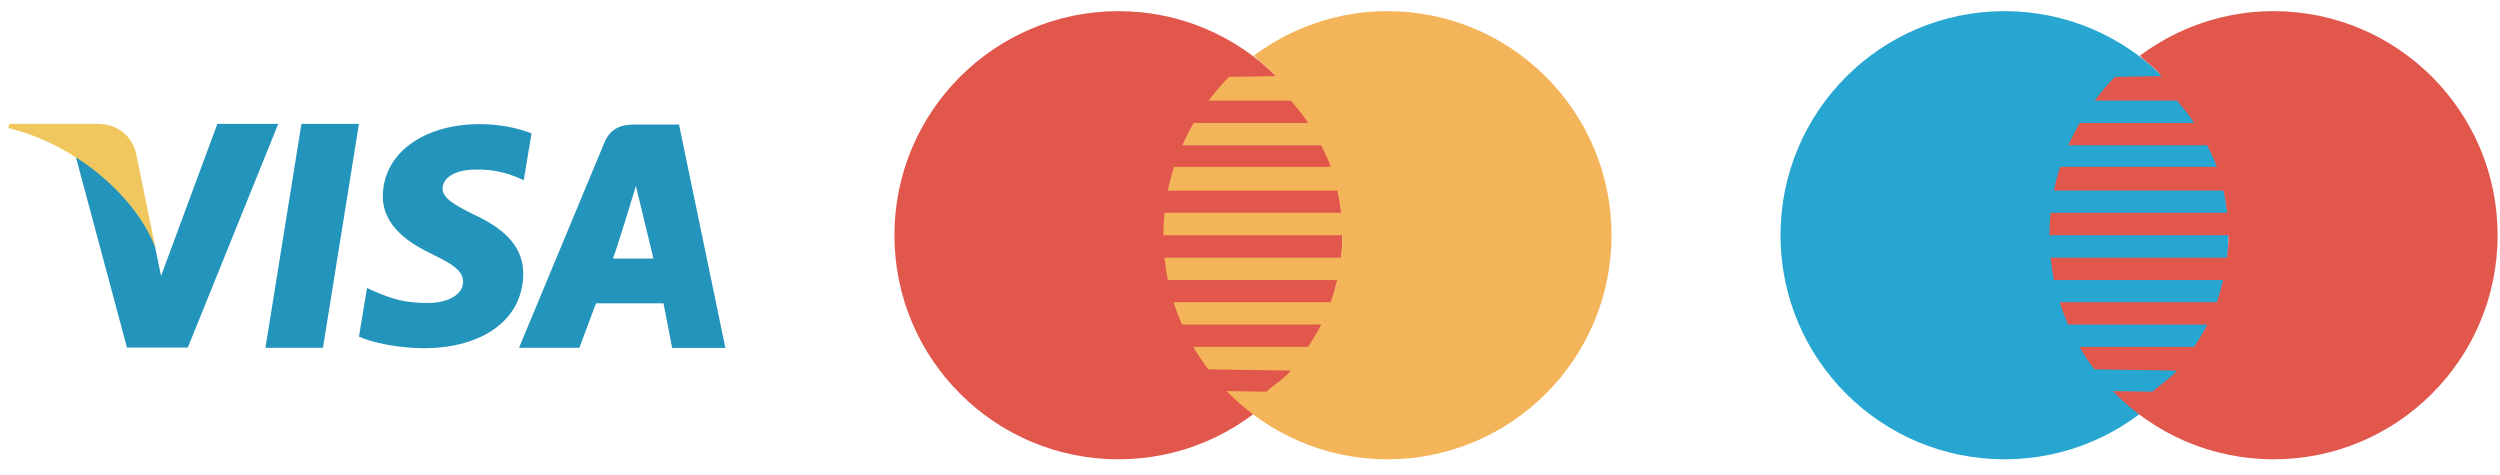 <?xml version="1.0" encoding="UTF-8" standalone="no"?>
<svg width="158px" height="30px" viewBox="0 0 158 30" version="1.1" xmlns="http://www.w3.org/2000/svg" xmlns:xlink="http://www.w3.org/1999/xlink">
    <!-- Generator: Sketch 3.8.3 (29802) - http://www.bohemiancoding.com/sketch -->
    <title>7iconPayCards</title>
    <desc>Created with Sketch.</desc>
    <defs></defs>
    <g id="Page-1" stroke="none" stroke-width="1" fill="none" fill-rule="evenodd">
        <g id="LP-3DPEN-3DLION-NEEW---Горячие-2" transform="translate(-586, -5872)">
            <g id="7-Как-оформить,-доставка-оплата" transform="translate(195, 4895)">
                <g id="Оплата" transform="translate(25, 800)">
                    <g id="Оплата-Картой" transform="translate(328, 95)">
                        <g id="7iconPayCards" transform="translate(38, 82)">
                            <g id="maestro" transform="translate(112.528, 0.593)">
                                <g id="Layer_1">
                                    <g id="Group">
                                        <path d="M28.315,14.273 C28.315,22.096 21.977,28.435 14.157,28.435 C6.337,28.435 0,22.095 0,14.273 C0,6.452 6.339,0.112 14.157,0.112 C21.976,0.112 28.315,6.452 28.315,14.273 L28.315,14.273 Z" id="Shape" fill="#26A6D1"></path>
                                        <path d="M31.16,0.112 C27.985,0.112 25.062,1.17 22.7,2.936 L22.711,2.937 C23.175,3.386 23.688,3.702 24.083,4.218 L21.138,4.265 C20.676,4.731 20.255,5.238 19.859,5.765 L25.053,5.765 C25.448,6.239 25.814,6.652 26.145,7.175 L18.917,7.175 C18.652,7.632 18.407,8.1 18.193,8.587 L26.968,8.587 C27.197,9.073 27.403,9.44 27.577,9.954 L17.674,9.954 C17.517,10.443 17.382,10.942 17.28,11.452 L27.992,11.452 C28.097,11.942 28.177,12.395 28.233,12.857 L17.068,12.857 C17.021,13.323 16.997,13.796 16.997,14.273 L28.313,14.273 C28.313,14.775 28.278,15.239 28.227,15.69 L17.068,15.69 C17.116,16.17 17.186,16.641 17.28,17.106 L27.975,17.106 C27.864,17.565 27.737,18.026 27.577,18.505 L17.641,18.505 C17.791,18.989 17.974,19.459 18.174,19.918 L26.968,19.918 C26.724,20.434 26.448,20.846 26.144,21.329 L18.892,21.329 C19.178,21.824 19.494,22.297 19.836,22.75 L25.053,22.828 C24.609,23.362 24.038,23.684 23.518,24.151 C23.546,24.174 22.687,24.148 20.994,24.121 C23.569,26.778 27.168,28.435 31.16,28.435 C38.981,28.435 45.321,22.095 45.321,14.273 C45.321,6.452 38.982,0.112 31.16,0.112 L31.16,0.112 Z" id="Shape" fill="#E2574C"></path>
                                    </g>
                                </g>
                            </g>
                            <g id="mastercard" transform="translate(56.528, 0.593)">
                                <g id="Layer_1">
                                    <g id="Group">
                                        <path d="M28.315,14.273 C28.315,22.096 21.977,28.435 14.157,28.435 C6.337,28.435 0,22.095 0,14.273 C0,6.452 6.339,0.112 14.157,0.112 C21.976,0.112 28.315,6.452 28.315,14.273 L28.315,14.273 Z" id="Shape" fill="#E2574C"></path>
                                        <path d="M31.16,0.112 C27.985,0.112 25.062,1.17 22.7,2.936 L22.711,2.937 C23.175,3.386 23.688,3.702 24.083,4.218 L21.138,4.265 C20.676,4.731 20.255,5.238 19.859,5.765 L25.053,5.765 C25.448,6.239 25.814,6.652 26.145,7.175 L18.917,7.175 C18.652,7.632 18.407,8.1 18.193,8.587 L26.968,8.587 C27.197,9.073 27.403,9.44 27.577,9.954 L17.674,9.954 C17.517,10.443 17.382,10.942 17.28,11.452 L27.992,11.452 C28.097,11.942 28.177,12.395 28.233,12.857 L17.068,12.857 C17.021,13.323 16.997,13.796 16.997,14.273 L28.313,14.273 C28.313,14.775 28.278,15.239 28.227,15.69 L17.068,15.69 C17.116,16.17 17.186,16.641 17.28,17.106 L27.975,17.106 C27.864,17.565 27.737,18.026 27.577,18.505 L17.641,18.505 C17.791,18.989 17.974,19.459 18.174,19.918 L26.968,19.918 C26.724,20.434 26.448,20.846 26.144,21.329 L18.892,21.329 C19.178,21.824 19.494,22.297 19.836,22.75 L25.053,22.828 C24.609,23.362 24.038,23.684 23.518,24.151 C23.546,24.174 22.687,24.148 20.994,24.121 C23.569,26.778 27.168,28.435 31.16,28.435 C38.981,28.435 45.321,22.095 45.321,14.273 C45.321,6.452 38.982,0.112 31.16,0.112 L31.16,0.112 Z" id="Shape" fill="#F4B459"></path>
                                    </g>
                                </g>
                            </g>
                            <g id="visa" transform="translate(0.528, 7.791)">
                                <path d="M18.523,0.036 L16.249,14.189 L19.884,14.189 L22.157,0.036 L18.523,0.036 L18.523,0.036 Z M29.489,5.801 C28.218,5.174 27.439,4.75 27.439,4.109 C27.455,3.525 28.098,2.927 29.534,2.927 C30.715,2.898 31.583,3.175 32.242,3.452 L32.572,3.599 L33.066,0.638 C32.348,0.36 31.209,0.054 29.803,0.054 C26.213,0.054 23.685,1.921 23.67,4.59 C23.64,6.56 25.479,7.653 26.856,8.309 C28.262,8.982 28.741,9.418 28.741,10.016 C28.725,10.933 27.604,11.357 26.557,11.357 C25.107,11.357 24.328,11.138 23.146,10.627 L22.667,10.409 L22.159,13.486 C23.013,13.866 24.583,14.2 26.213,14.217 C30.028,14.217 32.511,12.379 32.542,9.534 C32.555,7.973 31.585,6.778 29.489,5.801 L29.489,5.801 Z M42.386,0.08 L39.573,0.08 C38.706,0.08 38.048,0.329 37.672,1.218 L32.273,14.189 L36.088,14.189 L37.138,11.381 L41.407,11.381 L41.952,14.2 L45.317,14.2 L42.386,0.08 L42.386,0.08 Z M38.197,8.547 C38.27,8.554 39.661,3.963 39.661,3.963 L40.768,8.547 L38.197,8.547 L38.197,8.547 Z M13.211,0.036 L9.65,9.651 L9.262,7.755 C8.603,5.567 6.539,3.19 4.234,2.008 L7.496,14.175 L11.342,14.175 L17.058,0.037 L13.211,0.037 L13.211,0.036 L13.211,0.036 Z" id="Shape" fill="#2394BC"></path>
                                <path d="M8.064,1.861 C7.786,0.782 6.901,0.054 5.699,0.039 L0.058,0.039 L0,0.3 C4.4,1.385 8.093,4.723 9.291,7.863 L8.064,1.861 L8.064,1.861 Z" id="Shape" fill="#EFC75E"></path>
                            </g>
                        </g>
                    </g>
                </g>
            </g>
        </g>
    </g>
</svg>